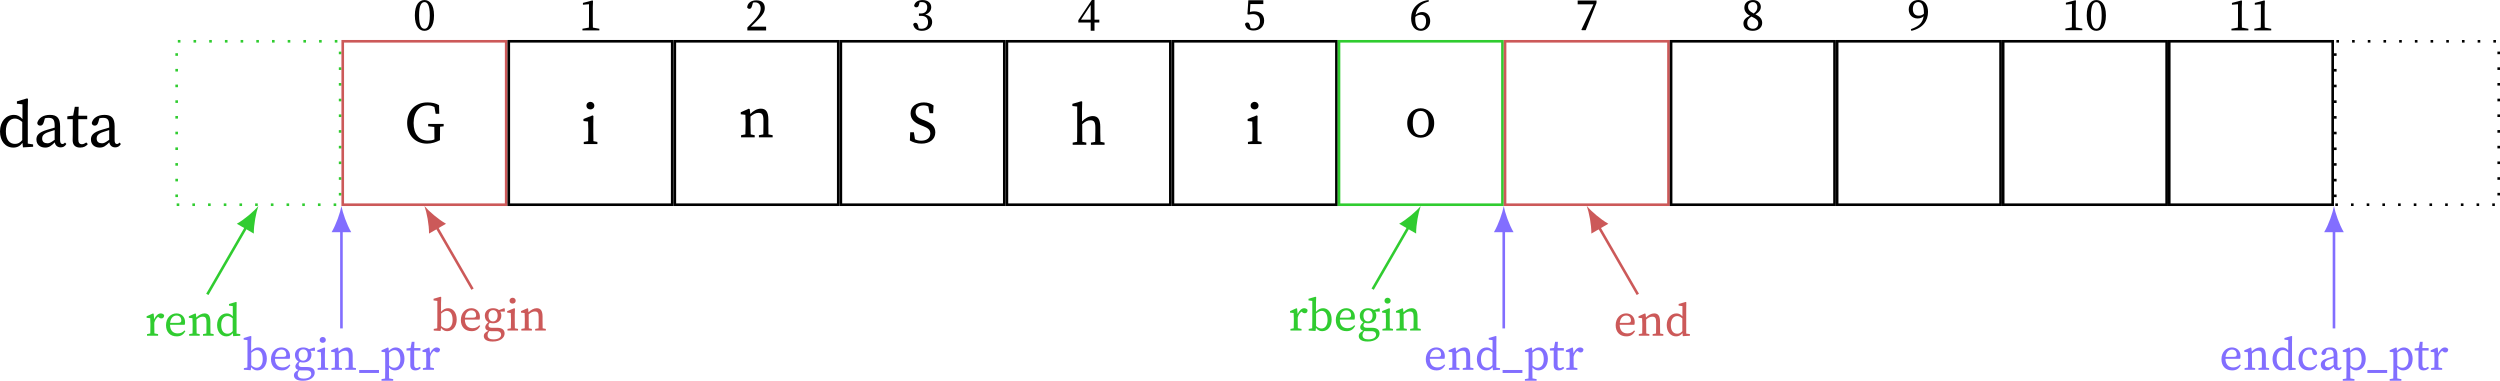 <?xml version="1.0" encoding="UTF-8" standalone="no"?>
<svg
   width="380.999pt"
   height="58.027pt"
   viewBox="0 0 380.999 58.027"
   version="1.2"
   id="svg384"
   sodipodi:docname="algo-linear-list-of-sequence-implement.pdf"
   xmlns:inkscape="http://www.inkscape.org/namespaces/inkscape"
   xmlns:sodipodi="http://sodipodi.sourceforge.net/DTD/sodipodi-0.dtd"
   xmlns:xlink="http://www.w3.org/1999/xlink"
   xmlns="http://www.w3.org/2000/svg"
   xmlns:svg="http://www.w3.org/2000/svg">
  <sodipodi:namedview
     id="namedview386"
     pagecolor="#ffffff"
     bordercolor="#666666"
     borderopacity="1.0"
     inkscape:pageshadow="2"
     inkscape:pageopacity="0.0"
     inkscape:pagecheckerboard="0"
     inkscape:document-units="pt" />
  <defs
     id="defs109">
    <g
       id="g104">
      <symbol
         overflow="visible"
         id="glyph0-0">
        <path
           style="stroke:none"
           d="M 0.719,0 H 5.016 V -6.016 H 0.719 Z M 1.562,-0.453 2.875,-2.562 4.172,-0.453 Z M 1.266,-5.125 2.594,-3 1.266,-0.875 Z M 3.141,-3 4.469,-5.125 v 4.25 z M 1.562,-5.547 H 4.172 L 2.875,-3.453 Z m 0,0"
           id="path2" />
      </symbol>
      <symbol
         overflow="visible"
         id="glyph0-1">
        <path
           style="stroke:none"
           d="m 3.438,0.141 c 0.75,0 1.359,-0.219 1.984,-0.531 v -0.406 c 0,-0.547 0,-1.109 0.016,-1.641 L 5.984,-2.5 V -2.859 H 3.625 V -2.5 l 0.938,0.094 c 0,0.531 0.016,1.078 0.016,1.609 V -0.5 C 4.266,-0.375 3.969,-0.328 3.609,-0.328 2.25,-0.328 1.406,-1.297 1.406,-3 c 0,-1.719 0.922,-2.688 2.156,-2.688 0.359,0 0.703,0.078 1.016,0.25 l 0.188,1.031 H 5.312 l -0.031,-1.312 c -0.5,-0.297 -1.062,-0.422 -1.797,-0.422 -1.828,0 -3.062,1.328 -3.062,3.141 0,1.812 1.219,3.141 3.016,3.141 z m 0,0"
           id="path5" />
      </symbol>
      <symbol
         overflow="visible"
         id="glyph0-2">
        <path
           style="stroke:none"
           d="m 0.312,0 h 2.078 v -0.328 l -0.609,-0.125 c -0.016,-0.438 -0.016,-1.031 -0.016,-1.438 V -3.062 L 1.781,-4.281 1.656,-4.375 0.266,-3.828 v 0.312 L 0.969,-3.438 C 0.984,-3.078 1,-2.797 1,-2.312 v 0.422 c 0,0.406 -0.016,1 -0.016,1.438 l -0.672,0.125 z m 1.016,-5.281 c 0.328,0 0.594,-0.234 0.594,-0.578 0,-0.328 -0.266,-0.578 -0.594,-0.578 -0.344,0 -0.609,0.25 -0.609,0.578 0,0.344 0.266,0.578 0.609,0.578 z m 0,0"
           id="path8" />
      </symbol>
      <symbol
         overflow="visible"
         id="glyph0-3">
        <path
           style="stroke:none"
           d="M 0.359,0 H 2.438 v -0.328 l -0.609,-0.125 c -0.016,-0.438 -0.031,-1.031 -0.031,-1.438 V -3.188 c 0.469,-0.375 0.812,-0.547 1.219,-0.547 0.531,0 0.75,0.266 0.75,1.094 v 0.75 c 0,0.422 0,1 -0.016,1.438 l -0.672,0.125 V 0 h 2.094 v -0.328 l -0.641,-0.125 c 0,-0.438 -0.016,-1.016 -0.016,-1.438 V -2.719 c 0,-1.172 -0.375,-1.656 -1.141,-1.656 -0.562,0 -1.172,0.328 -1.609,0.812 L 1.688,-4.281 1.562,-4.375 l -1.25,0.547 v 0.312 L 1.016,-3.438 c 0.016,0.359 0.031,0.625 0.031,1.125 v 0.422 c 0,0.406 -0.016,1 -0.031,1.438 l -0.656,0.125 z m 0,0"
           id="path11" />
      </symbol>
      <symbol
         overflow="visible"
         id="glyph0-4">
        <path
           style="stroke:none"
           d="m 2.109,0.141 c 1.25,0 2.125,-0.656 2.125,-1.703 0,-0.859 -0.453,-1.375 -1.641,-1.844 L 2.25,-3.531 C 1.594,-3.781 1.234,-4.125 1.234,-4.688 c 0,-0.656 0.531,-1 1.203,-1 0.281,0 0.5,0.047 0.734,0.172 L 3.359,-4.5 H 3.906 l 0.062,-1.172 C 3.578,-5.969 3.094,-6.141 2.5,-6.141 c -1.156,0 -2.031,0.625 -2.031,1.656 0,0.922 0.625,1.453 1.547,1.812 L 2.375,-2.531 c 0.75,0.297 1.094,0.562 1.094,1.125 0,0.703 -0.547,1.094 -1.391,1.094 -0.391,0 -0.656,-0.078 -0.938,-0.219 L 0.969,-1.594 h -0.562 l -0.047,1.25 c 0.406,0.266 1.078,0.484 1.75,0.484 z m 0,0"
           id="path14" />
      </symbol>
      <symbol
         overflow="visible"
         id="glyph0-5">
        <path
           style="stroke:none"
           d="M 0.266,0 H 2.344 v -0.328 l -0.609,-0.125 C 1.719,-0.891 1.719,-1.484 1.719,-1.891 v -1.25 c 0.453,-0.422 0.812,-0.594 1.266,-0.594 0.516,0 0.734,0.266 0.734,1.094 v 0.75 c 0,0.422 -0.016,1 -0.031,1.453 L 3.047,-0.328 V 0 H 5.125 V -0.328 L 4.5,-0.453 C 4.484,-0.891 4.469,-1.469 4.469,-1.891 V -2.719 C 4.469,-3.891 4.094,-4.375 3.328,-4.375 2.75,-4.375 2.125,-4.031 1.688,-3.547 V -5.281 l 0.031,-1.281 -0.125,-0.078 -1.375,0.406 v 0.328 l 0.734,0.078 v 3.938 c 0,0.406 0,1 -0.016,1.438 l -0.672,0.125 z m 0,0"
           id="path17" />
      </symbol>
      <symbol
         overflow="visible"
         id="glyph0-6">
        <path
           style="stroke:none"
           d="m 2.453,0.109 c 1.047,0 2.062,-0.734 2.062,-2.219 0,-1.484 -1.031,-2.266 -2.062,-2.266 -1.031,0 -2.047,0.781 -2.047,2.266 0,1.484 1,2.219 2.047,2.219 z m 0,-0.391 c -0.781,0 -1.203,-0.625 -1.203,-1.828 0,-1.203 0.422,-1.859 1.203,-1.859 0.781,0 1.219,0.656 1.219,1.859 0,1.203 -0.438,1.828 -1.219,1.828 z m 0,0"
           id="path20" />
      </symbol>
      <symbol
         overflow="visible"
         id="glyph1-0">
        <path
           style="stroke:none"
           d="M 0.562,0 H 3.906 V -4.672 H 0.562 Z m 0.656,-0.359 1.016,-1.625 1.016,1.625 z m -0.234,-3.625 1.031,1.656 -1.031,1.641 z m 1.469,1.656 1.031,-1.656 V -0.688 Z M 1.219,-4.312 H 3.25 l -1.016,1.625 z m 0,0"
           id="path23" />
      </symbol>
      <symbol
         overflow="visible"
         id="glyph1-1">
        <path
           style="stroke:none"
           d="m 1.75,0.094 c 0.734,0 1.453,-0.609 1.453,-2.344 0,-1.719 -0.719,-2.344 -1.453,-2.344 -0.75,0 -1.469,0.625 -1.469,2.344 0,1.734 0.719,2.344 1.469,2.344 z m 0,-0.312 c -0.438,0 -0.828,-0.406 -0.828,-2.031 0,-1.625 0.391,-2.031 0.828,-2.031 0.422,0 0.812,0.406 0.812,2.031 0,1.609 -0.391,2.031 -0.812,2.031 z m 0,0"
           id="path26" />
      </symbol>
      <symbol
         overflow="visible"
         id="glyph1-2">
        <path
           style="stroke:none"
           d="M 0.516,0 H 3.094 V -0.25 L 2.109,-0.422 C 2.109,-0.766 2.094,-1.125 2.094,-1.469 V -3.5 l 0.031,-1 -0.094,-0.062 -1.438,0.375 v 0.281 L 1.516,-3.984 V -1.469 C 1.516,-1.125 1.5,-0.766 1.5,-0.422 L 0.516,-0.25 Z m 0,0"
           id="path29" />
      </symbol>
      <symbol
         overflow="visible"
         id="glyph1-3">
        <path
           style="stroke:none"
           d="M 0.344,0 H 3.203 V -0.578 H 0.875 c 0.281,-0.266 0.562,-0.516 0.75,-0.719 1.078,-1.031 1.375,-1.5 1.375,-2.125 0,-0.688 -0.391,-1.172 -1.281,-1.172 -0.703,0 -1.328,0.328 -1.406,1.078 0.078,0.141 0.203,0.219 0.344,0.219 0.203,0 0.312,-0.125 0.406,-0.469 L 1.203,-4.25 c 0.125,-0.031 0.25,-0.031 0.344,-0.031 0.5,0 0.828,0.359 0.828,0.922 0,0.547 -0.312,1.125 -1.016,1.859 -0.297,0.312 -0.656,0.688 -1.016,1.047 z m 0,0"
           id="path32" />
      </symbol>
      <symbol
         overflow="visible"
         id="glyph1-4">
        <path
           style="stroke:none"
           d="m 1.641,0.094 c 0.938,0 1.562,-0.578 1.562,-1.328 0,-0.578 -0.328,-1 -1.047,-1.141 C 2.734,-2.578 3.062,-3 3.062,-3.5 c 0,-0.656 -0.516,-1.094 -1.328,-1.094 -0.641,0 -1.156,0.281 -1.281,0.875 0.062,0.172 0.188,0.234 0.344,0.234 0.234,0 0.328,-0.125 0.406,-0.422 l 0.094,-0.359 c 0.125,-0.016 0.219,-0.016 0.312,-0.016 0.547,0 0.844,0.281 0.844,0.797 0,0.594 -0.359,0.938 -0.984,0.938 H 1.188 V -2.188 h 0.328 c 0.719,0 1.062,0.359 1.062,0.969 0,0.625 -0.344,1 -1.031,1 -0.094,0 -0.234,-0.016 -0.391,-0.047 L 1.078,-0.625 c -0.109,-0.344 -0.172,-0.5 -0.422,-0.5 -0.141,0 -0.266,0.062 -0.344,0.219 0.125,0.703 0.656,1 1.328,1 z m 0,0"
           id="path35" />
      </symbol>
      <symbol
         overflow="visible"
         id="glyph1-5">
        <path
           style="stroke:none"
           d="m 2.062,0.109 h 0.578 v -1.25 H 3.375 v -0.438 H 2.641 v -3 H 2.234 L 0.172,-1.5 v 0.359 H 2.062 Z m -1.484,-1.688 1.484,-2.25 v 2.25 z m 0,0"
           id="path38" />
      </symbol>
      <symbol
         overflow="visible"
         id="glyph1-6">
        <path
           style="stroke:none"
           d="m 1.562,0.094 c 0.984,0 1.625,-0.609 1.625,-1.5 0,-0.922 -0.609,-1.422 -1.516,-1.422 -0.234,0 -0.453,0.031 -0.656,0.094 L 1.094,-3.938 H 3.062 V -4.516 H 0.781 l -0.141,2.125 0.203,0.062 C 1.047,-2.375 1.281,-2.406 1.484,-2.406 c 0.656,0 1.078,0.375 1.078,1.078 0,0.672 -0.359,1.109 -1.047,1.109 -0.125,0 -0.25,-0.016 -0.391,-0.062 l -0.094,-0.375 C 0.922,-1.031 0.828,-1.125 0.625,-1.125 c -0.172,0 -0.297,0.078 -0.359,0.234 0.141,0.656 0.594,0.984 1.297,0.984 z m 0,0"
           id="path41" />
      </symbol>
      <symbol
         overflow="visible"
         id="glyph1-7">
        <path
           style="stroke:none"
           d="m 0.906,-1.734 c 0,-0.109 0.016,-0.203 0.016,-0.297 0.266,-0.234 0.562,-0.312 0.844,-0.312 0.484,0 0.797,0.328 0.797,0.969 0,0.734 -0.328,1.156 -0.797,1.156 C 1.25,-0.219 0.906,-0.688 0.906,-1.734 Z m 0.875,1.828 C 2.5,0.094 3.188,-0.5 3.188,-1.391 c 0,-0.781 -0.453,-1.375 -1.219,-1.375 -0.375,0 -0.719,0.156 -1,0.438 C 1.125,-3.312 1.734,-4.047 2.984,-4.375 l -0.031,-0.219 c -1.719,0.188 -2.672,1.375 -2.672,2.766 0,1.188 0.562,1.922 1.5,1.922 z m 0,0"
           id="path44" />
      </symbol>
      <symbol
         overflow="visible"
         id="glyph1-8">
        <path
           style="stroke:none"
           d="m 1,0 h 0.578 l 1.656,-4.156 v -0.359 h -2.875 V -3.938 h 2.406 l -1.844,3.875 z m 0,0"
           id="path47" />
      </symbol>
      <symbol
         overflow="visible"
         id="glyph1-9">
        <path
           style="stroke:none"
           d="m 1.016,-3.594 c 0,-0.422 0.344,-0.688 0.734,-0.688 0.438,0 0.688,0.344 0.688,0.766 0,0.391 -0.141,0.656 -0.562,0.969 C 1.188,-2.891 1.016,-3.219 1.016,-3.594 Z M 1.75,0.094 c 0.797,0 1.422,-0.484 1.422,-1.188 0,-0.625 -0.344,-0.984 -1.031,-1.328 0.641,-0.359 0.828,-0.781 0.828,-1.109 0,-0.625 -0.469,-1.062 -1.203,-1.062 -0.734,0 -1.312,0.422 -1.312,1.156 0,0.484 0.25,0.891 0.844,1.234 -0.656,0.312 -0.984,0.656 -0.984,1.172 0,0.734 0.594,1.125 1.438,1.125 z M 0.891,-1.078 c 0,-0.469 0.219,-0.734 0.656,-1 0.781,0.359 1.031,0.625 1.031,1.031 0,0.469 -0.312,0.828 -0.812,0.828 -0.516,0 -0.875,-0.359 -0.875,-0.859 z m 0,0"
           id="path50" />
      </symbol>
      <symbol
         overflow="visible"
         id="glyph1-10">
        <path
           style="stroke:none"
           d="m 0.828,-3.219 c 0,-0.703 0.375,-1.062 0.828,-1.062 0.516,0 0.859,0.484 0.859,1.625 0,0.062 0,0.109 -0.016,0.172 -0.219,0.188 -0.453,0.281 -0.766,0.281 -0.516,0 -0.906,-0.297 -0.906,-1.016 z M 0.594,0.109 c 1.812,-0.422 2.547,-1.562 2.547,-2.891 0,-1.109 -0.547,-1.812 -1.453,-1.812 -0.875,0 -1.484,0.578 -1.484,1.438 0,0.859 0.609,1.375 1.344,1.375 0.375,0 0.688,-0.109 0.922,-0.344 -0.125,0.953 -0.672,1.547 -1.938,1.969 z m 0,0"
           id="path53" />
      </symbol>
      <symbol
         overflow="visible"
         id="glyph1-11">
        <path
           style="stroke:none"
           d="M 0.203,0 1.25,0.062 1.312,-0.406 c 0.297,0.391 0.625,0.5 0.953,0.5 0.828,0 1.438,-0.703 1.438,-1.781 0,-1.078 -0.578,-1.719 -1.312,-1.719 -0.391,0 -0.75,0.172 -1.078,0.547 v -1.25 l 0.031,-0.984 -0.109,-0.062 -1.062,0.312 v 0.25 L 0.75,-4.516 v 3.047 c 0,0.312 -0.016,0.781 -0.016,1.125 L 0.203,-0.25 Z M 2.188,-3 c 0.531,0 0.891,0.484 0.891,1.375 0,0.891 -0.422,1.312 -0.922,1.312 -0.25,0 -0.547,-0.109 -0.828,-0.375 V -2.594 C 1.703,-2.906 1.984,-3 2.188,-3 Z m 0,0"
           id="path56" />
      </symbol>
      <symbol
         overflow="visible"
         id="glyph1-12">
        <path
           style="stroke:none"
           d="m 1.906,-3.078 c 0.453,0 0.734,0.266 0.734,0.75 0,0.203 -0.078,0.359 -0.453,0.359 h -1.25 c 0.094,-0.812 0.547,-1.109 0.969,-1.109 z M 1.938,0.094 c 0.703,0 1.047,-0.312 1.328,-0.797 L 3.125,-0.812 C 2.844,-0.5 2.516,-0.359 2.094,-0.359 1.375,-0.359 0.938,-0.812 0.922,-1.672 H 3.156 c 0.031,-0.094 0.062,-0.234 0.062,-0.391 0,-0.844 -0.578,-1.344 -1.312,-1.344 -0.875,0 -1.594,0.719 -1.594,1.797 0,1.062 0.641,1.703 1.625,1.703 z m 0,0"
           id="path59" />
      </symbol>
      <symbol
         overflow="visible"
         id="glyph1-13">
        <path
           style="stroke:none"
           d="m 0.828,0.703 c 0,-0.219 0.078,-0.406 0.266,-0.625 C 1.188,0.094 1.297,0.094 1.375,0.094 h 0.812 c 0.516,0 0.703,0.234 0.703,0.547 0,0.391 -0.406,0.703 -1.172,0.703 -0.547,0 -0.891,-0.188 -0.891,-0.641 z m 0.844,-1.812 c 0.719,0 1.25,-0.422 1.25,-1.156 0,-0.25 -0.062,-0.453 -0.156,-0.625 h 0.688 v -0.438 L 3.344,-3.406 2.562,-3.125 C 2.328,-3.297 2.031,-3.406 1.672,-3.406 c -0.719,0 -1.266,0.422 -1.266,1.141 0,0.484 0.203,0.812 0.547,0.984 -0.359,0.328 -0.484,0.562 -0.484,0.766 0,0.281 0.172,0.453 0.469,0.547 -0.516,0.25 -0.688,0.484 -0.688,0.797 0,0.484 0.406,0.844 1.359,0.844 1.203,0 1.812,-0.609 1.812,-1.219 0,-0.547 -0.359,-0.875 -1.125,-0.875 H 1.469 c -0.344,0 -0.5,-0.125 -0.5,-0.375 0,-0.125 0.062,-0.234 0.188,-0.391 0.141,0.047 0.328,0.078 0.516,0.078 z M 1.656,-1.391 c -0.438,0 -0.688,-0.344 -0.688,-0.859 0,-0.516 0.266,-0.859 0.703,-0.859 0.438,0 0.688,0.328 0.688,0.828 0,0.516 -0.266,0.891 -0.703,0.891 z m 0,0"
           id="path62" />
      </symbol>
      <symbol
         overflow="visible"
         id="glyph1-14">
        <path
           style="stroke:none"
           d="M 0.25,0 H 1.859 V -0.25 L 1.375,-0.344 c 0,-0.359 -0.016,-0.812 -0.016,-1.125 v -0.922 l 0.031,-0.938 -0.109,-0.078 -1.078,0.438 v 0.234 L 0.75,-2.672 c 0.016,0.281 0.031,0.5 0.031,0.875 v 0.328 c 0,0.312 -0.016,0.766 -0.016,1.125 L 0.25,-0.25 Z M 1.031,-4.109 C 1.297,-4.109 1.5,-4.281 1.5,-4.547 1.5,-4.812 1.297,-5 1.031,-5 0.766,-5 0.562,-4.812 0.562,-4.547 c 0,0.266 0.203,0.438 0.469,0.438 z m 0,0"
           id="path65" />
      </symbol>
      <symbol
         overflow="visible"
         id="glyph1-15">
        <path
           style="stroke:none"
           d="M 0.281,0 H 1.891 V -0.25 L 1.422,-0.344 C 1.406,-0.703 1.406,-1.156 1.406,-1.469 V -2.484 C 1.75,-2.781 2.031,-2.906 2.344,-2.906 c 0.422,0 0.578,0.203 0.578,0.844 v 0.594 c 0,0.328 0,0.781 -0.016,1.125 L 2.391,-0.25 V 0 h 1.625 V -0.25 L 3.531,-0.344 C 3.516,-0.703 3.516,-1.141 3.516,-1.469 v -0.641 c 0,-0.922 -0.297,-1.297 -0.891,-1.297 -0.438,0 -0.906,0.266 -1.25,0.625 L 1.312,-3.328 1.219,-3.406 0.234,-2.969 v 0.234 l 0.547,0.062 c 0.016,0.281 0.031,0.484 0.031,0.875 v 0.328 c 0,0.312 -0.016,0.766 -0.016,1.125 L 0.281,-0.25 Z m 0,0"
           id="path68" />
      </symbol>
      <symbol
         overflow="visible"
         id="glyph1-16">
        <path
           style="stroke:none"
           d="M 0.281,0.484 H 3.297 V 0.031 H 0.281 Z m 0,0"
           id="path71" />
      </symbol>
      <symbol
         overflow="visible"
         id="glyph1-17">
        <path
           style="stroke:none"
           d="m 0.25,1.672 h 1.781 v -0.25 L 1.406,1.312 C 1.391,0.938 1.391,0.562 1.391,0.188 V -0.359 C 1.672,-0.016 2,0.094 2.312,0.094 3.125,0.094 3.75,-0.594 3.75,-1.672 3.75,-2.75 3.156,-3.406 2.422,-3.406 c -0.375,0 -0.719,0.172 -1.062,0.531 L 1.328,-3.328 1.219,-3.406 0.25,-2.969 v 0.234 l 0.547,0.062 C 0.812,-2.391 0.812,-2.188 0.812,-1.797 V 0.188 c 0,0.375 0,0.766 -0.016,1.141 L 0.25,1.422 Z M 2.25,-3 c 0.516,0 0.875,0.5 0.875,1.391 0,0.906 -0.422,1.297 -0.953,1.297 -0.25,0 -0.5,-0.094 -0.766,-0.344 V -2.625 C 1.766,-2.906 2.031,-3 2.25,-3 Z m 0,0"
           id="path74" />
      </symbol>
      <symbol
         overflow="visible"
         id="glyph1-18">
        <path
           style="stroke:none"
           d="m 1.422,0.094 c 0.359,0 0.641,-0.141 0.828,-0.375 L 2.078,-0.453 c -0.172,0.125 -0.312,0.188 -0.469,0.188 -0.234,0 -0.375,-0.156 -0.375,-0.516 V -2.938 H 2.188 v -0.375 H 1.234 L 1.281,-4.266 H 0.859 L 0.688,-3.328 0.062,-3.25 v 0.312 h 0.578 v 1.641 c 0,0.266 0,0.422 0,0.594 0,0.547 0.297,0.797 0.781,0.797 z m 0,0"
           id="path77" />
      </symbol>
      <symbol
         overflow="visible"
         id="glyph1-19">
        <path
           style="stroke:none"
           d="m 0.297,0 h 1.688 v -0.25 l -0.562,-0.109 C 1.406,-0.703 1.406,-1.156 1.406,-1.469 v -0.516 c 0.109,-0.406 0.297,-0.688 0.578,-0.906 L 2.062,-2.812 c 0.125,0.109 0.266,0.172 0.422,0.172 0.281,0 0.422,-0.172 0.422,-0.5 C 2.812,-3.297 2.609,-3.406 2.391,-3.406 c -0.375,0 -0.766,0.344 -1,0.891 L 1.312,-3.328 1.219,-3.406 0.234,-2.969 v 0.234 l 0.547,0.062 c 0.016,0.281 0.031,0.484 0.031,0.875 v 0.328 c 0,0.312 -0.016,0.781 -0.016,1.125 l -0.5,0.094 z m 0,0"
           id="path80" />
      </symbol>
      <symbol
         overflow="visible"
         id="glyph1-20">
        <path
           style="stroke:none"
           d="M 0.938,-1.641 C 0.938,-2.578 1.391,-3 1.906,-3 2.125,-3 2.375,-2.922 2.688,-2.641 v 1.938 C 2.438,-0.422 2.219,-0.312 1.906,-0.312 1.359,-0.312 0.938,-0.719 0.938,-1.641 Z M 2.766,0.062 3.844,0 v -0.25 l -0.562,-0.078 v -3.781 L 3.297,-5.094 3.203,-5.156 2.125,-4.844 v 0.25 l 0.578,0.078 v 1.562 C 2.422,-3.297 2.125,-3.406 1.797,-3.406 c -0.844,0 -1.484,0.719 -1.484,1.781 0,1.016 0.578,1.719 1.422,1.719 0.438,0 0.734,-0.188 0.969,-0.5 z m 0,0"
           id="path83" />
      </symbol>
      <symbol
         overflow="visible"
         id="glyph1-21">
        <path
           style="stroke:none"
           d="m 1.891,0.094 c 0.656,0 1.016,-0.281 1.297,-0.797 l -0.156,-0.125 c -0.312,0.375 -0.625,0.469 -0.969,0.469 -0.641,0 -1.141,-0.391 -1.141,-1.328 0,-0.906 0.438,-1.391 1.031,-1.391 0.109,0 0.234,0.016 0.375,0.047 l 0.125,0.469 C 2.5,-2.375 2.594,-2.234 2.844,-2.234 3.016,-2.234 3.125,-2.312 3.156,-2.5 3.062,-3.016 2.547,-3.406 1.922,-3.406 c -0.844,0 -1.609,0.672 -1.609,1.797 0,1.062 0.594,1.703 1.578,1.703 z m 0,0"
           id="path86" />
      </symbol>
      <symbol
         overflow="visible"
         id="glyph1-22">
        <path
           style="stroke:none"
           d="m 2.906,0.062 c 0.234,0 0.438,-0.078 0.594,-0.359 l -0.141,-0.156 c -0.062,0.094 -0.141,0.156 -0.266,0.156 -0.156,0 -0.25,-0.109 -0.25,-0.406 V -2.188 c 0,-0.875 -0.344,-1.219 -1.078,-1.219 -0.719,0 -1.234,0.344 -1.359,0.875 0.016,0.172 0.125,0.281 0.328,0.281 0.188,0 0.297,-0.125 0.359,-0.328 l 0.125,-0.453 C 1.375,-3.078 1.5,-3.078 1.609,-3.078 c 0.453,0 0.656,0.172 0.656,0.844 v 0.188 C 2,-1.969 1.734,-1.891 1.469,-1.812 0.5,-1.531 0.312,-1.172 0.312,-0.781 c 0,0.578 0.422,0.875 0.938,0.875 0.406,0 0.641,-0.188 1.016,-0.562 C 2.328,-0.141 2.562,0.062 2.906,0.062 Z M 0.938,-0.875 c 0,-0.219 0.047,-0.5 0.688,-0.703 0.203,-0.062 0.422,-0.141 0.641,-0.203 v 1.047 C 1.844,-0.438 1.703,-0.375 1.484,-0.375 c -0.312,0 -0.547,-0.141 -0.547,-0.5 z m 0,0"
           id="path89" />
      </symbol>
      <symbol
         overflow="visible"
         id="glyph2-0">
        <path
           style="stroke:none"
           d="m 0.797,0 h 4.781 V -6.672 H 0.797 Z M 1.734,-0.516 3.188,-2.844 4.641,-0.516 Z M 1.406,-5.703 2.875,-3.344 1.406,-0.984 Z M 3.5,-3.344 4.969,-5.703 v 4.719 z M 1.734,-6.172 h 2.906 L 3.188,-3.844 Z m 0,0"
           id="path92" />
      </symbol>
      <symbol
         overflow="visible"
         id="glyph2-1">
        <path
           style="stroke:none"
           d="m 1.344,-2.344 c 0,-1.359 0.641,-1.953 1.375,-1.953 0.328,0 0.672,0.125 1.125,0.516 v 2.766 C 3.484,-0.594 3.172,-0.438 2.734,-0.438 1.938,-0.438 1.344,-1.031 1.344,-2.344 Z M 3.953,0.094 5.5,0 v -0.359 l -0.812,-0.125 V -5.875 L 4.719,-7.297 4.578,-7.375 3.031,-6.922 V -6.562 L 3.875,-6.469 v 2.25 C 3.453,-4.703 3.047,-4.859 2.578,-4.859 c -1.219,0 -2.125,1.016 -2.125,2.531 0,1.453 0.812,2.453 2.031,2.453 0.609,0 1.047,-0.25 1.391,-0.719 z m 0,0"
           id="path95" />
      </symbol>
      <symbol
         overflow="visible"
         id="glyph2-2">
        <path
           style="stroke:none"
           d="m 4.141,0.094 c 0.359,0 0.641,-0.125 0.875,-0.516 L 4.812,-0.641 c -0.109,0.125 -0.219,0.219 -0.391,0.219 C 4.203,-0.422 4.062,-0.578 4.062,-1 v -2.125 c 0,-1.266 -0.5,-1.734 -1.547,-1.734 -1.016,0 -1.75,0.469 -1.938,1.234 0.031,0.25 0.188,0.406 0.469,0.406 0.266,0 0.422,-0.172 0.516,-0.484 L 1.75,-4.344 c 0.219,-0.047 0.391,-0.062 0.547,-0.062 0.656,0 0.938,0.234 0.938,1.203 v 0.281 c -0.391,0.109 -0.75,0.219 -1.125,0.328 -1.391,0.406 -1.656,0.906 -1.656,1.484 0,0.812 0.609,1.234 1.328,1.234 0.594,0 0.922,-0.25 1.469,-0.797 0.078,0.469 0.422,0.766 0.891,0.766 z M 1.328,-1.25 c 0,-0.312 0.094,-0.719 1,-1 0.297,-0.109 0.594,-0.203 0.906,-0.297 V -1.062 C 2.625,-0.625 2.438,-0.531 2.141,-0.531 c -0.469,0 -0.812,-0.203 -0.812,-0.719 z m 0,0"
           id="path98" />
      </symbol>
      <symbol
         overflow="visible"
         id="glyph2-3">
        <path
           style="stroke:none"
           d="m 2.047,0.125 c 0.5,0 0.906,-0.188 1.172,-0.531 l -0.234,-0.25 c -0.25,0.172 -0.453,0.266 -0.672,0.266 -0.344,0 -0.547,-0.219 -0.547,-0.719 v -3.094 H 3.125 v -0.531 H 1.781 L 1.828,-6.094 h -0.594 l -0.25,1.344 -0.891,0.109 v 0.438 h 0.828 v 2.344 C 0.922,-1.469 0.906,-1.25 0.906,-1 c 0,0.766 0.438,1.125 1.141,1.125 z m 0,0"
           id="path101" />
      </symbol>
    </g>
    <clipPath
       id="clip1">
      <path
         d="m 359,7 h 25.773 V 33 H 359 Z m 0,0"
         id="path106" />
    </clipPath>
  </defs>
  <g
     id="surface1"
     transform="translate(-3.774,-1.204)">
    <path
       style="fill:none;stroke:#30cc30;stroke-width:0.399;stroke-linecap:butt;stroke-linejoin:miter;stroke-miterlimit:10;stroke-dasharray:0.399, 1.993;stroke-opacity:1"
       d="m -12.455,-12.452 h 24.91 v 24.906 h -24.91 z m 0,0"
       transform="matrix(1,0,0,-1,43.154,19.95)"
       id="path111" />
    <path
       style="fill:none;stroke:#cc5959;stroke-width:0.399;stroke-linecap:butt;stroke-linejoin:miter;stroke-miterlimit:10;stroke-opacity:1"
       d="m 12.854,-12.452 h 24.906 v 24.906 h -24.906 z m 0,0"
       transform="matrix(1,0,0,-1,43.154,19.95)"
       id="path113" />
    <g
       style="fill:#000000;fill-opacity:1"
       id="g117">
      <use
         xlink:href="#glyph0-1"
         x="65.402"
         y="22.954"
         id="use115"
         width="100%"
         height="100%" />
    </g>
    <path
       style="fill:none;stroke:#000000;stroke-width:0.399;stroke-linecap:butt;stroke-linejoin:miter;stroke-miterlimit:10;stroke-opacity:1"
       d="m 38.158,-12.452 h 24.906 v 24.906 H 38.158 Z m 0,0"
       transform="matrix(1,0,0,-1,43.154,19.95)"
       id="path119" />
    <g
       style="fill:#000000;fill-opacity:1"
       id="g123">
      <use
         xlink:href="#glyph0-2"
         x="92.428"
         y="23.164"
         id="use121"
         width="100%"
         height="100%" />
    </g>
    <path
       style="fill:none;stroke:#000000;stroke-width:0.399;stroke-linecap:butt;stroke-linejoin:miter;stroke-miterlimit:10;stroke-opacity:1"
       d="m 63.463,-12.452 h 24.906 v 24.906 h -24.906 z m 0,0"
       transform="matrix(1,0,0,-1,43.154,19.95)"
       id="path125" />
    <g
       style="fill:#000000;fill-opacity:1"
       id="g129">
      <use
         xlink:href="#glyph0-3"
         x="116.353"
         y="22.138"
         id="use127"
         width="100%"
         height="100%" />
    </g>
    <path
       style="fill:none;stroke:#000000;stroke-width:0.399;stroke-linecap:butt;stroke-linejoin:miter;stroke-miterlimit:10;stroke-opacity:1"
       d="m 88.768,-12.452 h 24.906 v 24.906 H 88.768 Z m 0,0"
       transform="matrix(1,0,0,-1,43.154,19.95)"
       id="path131" />
    <g
       style="fill:#000000;fill-opacity:1"
       id="g135">
      <use
         xlink:href="#glyph0-4"
         x="142.079"
         y="22.954"
         id="use133"
         width="100%"
         height="100%" />
    </g>
    <path
       style="fill:none;stroke:#000000;stroke-width:0.399;stroke-linecap:butt;stroke-linejoin:miter;stroke-miterlimit:10;stroke-opacity:1"
       d="m 114.073,-12.452 h 24.906 v 24.906 h -24.906 z m 0,0"
       transform="matrix(1,0,0,-1,43.154,19.95)"
       id="path137" />
    <g
       style="fill:#000000;fill-opacity:1"
       id="g141">
      <use
         xlink:href="#glyph0-5"
         x="166.985"
         y="23.267"
         id="use139"
         width="100%"
         height="100%" />
    </g>
    <path
       style="fill:none;stroke:#000000;stroke-width:0.399;stroke-linecap:butt;stroke-linejoin:miter;stroke-miterlimit:10;stroke-opacity:1"
       d="m 139.377,-12.452 h 24.91 v 24.906 h -24.91 z m 0,0"
       transform="matrix(1,0,0,-1,43.154,19.95)"
       id="path143" />
    <g
       style="fill:#000000;fill-opacity:1"
       id="g147">
      <use
         xlink:href="#glyph0-2"
         x="193.649"
         y="23.164"
         id="use145"
         width="100%"
         height="100%" />
    </g>
    <path
       style="fill:none;stroke:#30cc30;stroke-width:0.399;stroke-linecap:butt;stroke-linejoin:miter;stroke-miterlimit:10;stroke-opacity:1"
       d="m 164.686,-12.452 h 24.906 v 24.906 h -24.906 z m 0,0"
       transform="matrix(1,0,0,-1,43.154,19.95)"
       id="path149" />
    <g
       style="fill:#000000;fill-opacity:1"
       id="g153">
      <use
         xlink:href="#glyph0-6"
         x="217.829"
         y="22.079"
         id="use151"
         width="100%"
         height="100%" />
    </g>
    <path
       style="fill:none;stroke:#cc5959;stroke-width:0.399;stroke-linecap:butt;stroke-linejoin:miter;stroke-miterlimit:10;stroke-opacity:1"
       d="m 189.991,-12.452 h 24.906 v 24.906 h -24.906 z m 0,0"
       transform="matrix(1,0,0,-1,43.154,19.95)"
       id="path155" />
    <path
       style="fill:none;stroke:#000000;stroke-width:0.399;stroke-linecap:butt;stroke-linejoin:miter;stroke-miterlimit:10;stroke-opacity:1"
       d="m 215.295,-12.452 h 24.906 v 24.906 h -24.906 z m 0,0"
       transform="matrix(1,0,0,-1,43.154,19.95)"
       id="path157" />
    <path
       style="fill:none;stroke:#000000;stroke-width:0.399;stroke-linecap:butt;stroke-linejoin:miter;stroke-miterlimit:10;stroke-opacity:1"
       d="m 240.6,-12.452 h 24.906 v 24.906 h -24.906 z m 0,0"
       transform="matrix(1,0,0,-1,43.154,19.95)"
       id="path159" />
    <path
       style="fill:none;stroke:#000000;stroke-width:0.399;stroke-linecap:butt;stroke-linejoin:miter;stroke-miterlimit:10;stroke-opacity:1"
       d="m 265.905,-12.452 h 24.91 v 24.906 h -24.91 z m 0,0"
       transform="matrix(1,0,0,-1,43.154,19.95)"
       id="path161" />
    <path
       style="fill:none;stroke:#000000;stroke-width:0.399;stroke-linecap:butt;stroke-linejoin:miter;stroke-miterlimit:10;stroke-opacity:1"
       d="m 291.213,-12.452 h 24.906 v 24.906 h -24.906 z m 0,0"
       transform="matrix(1,0,0,-1,43.154,19.95)"
       id="path163" />
    <g
       clip-path="url(#clip1)"
       clip-rule="nonzero"
       id="g167">
      <path
         style="fill:none;stroke:#000000;stroke-width:0.399;stroke-linecap:butt;stroke-linejoin:miter;stroke-miterlimit:10;stroke-dasharray:0.399, 1.993;stroke-opacity:1"
         d="m 316.518,-12.452 h 24.906 v 24.906 h -24.906 z m 0,0"
         transform="matrix(1,0,0,-1,43.154,19.95)"
         id="path165" />
    </g>
    <g
       style="fill:#000000;fill-opacity:1"
       id="g171">
      <use
         xlink:href="#glyph1-1"
         x="66.716"
         y="5.805"
         id="use169"
         width="100%"
         height="100%" />
    </g>
    <g
       style="fill:#000000;fill-opacity:1"
       id="g175">
      <use
         xlink:href="#glyph1-2"
         x="92.021"
         y="5.833"
         id="use173"
         width="100%"
         height="100%" />
    </g>
    <g
       style="fill:#000000;fill-opacity:1"
       id="g179">
      <use
         xlink:href="#glyph1-3"
         x="117.326"
         y="5.85"
         id="use177"
         width="100%"
         height="100%" />
    </g>
    <g
       style="fill:#000000;fill-opacity:1"
       id="g183">
      <use
         xlink:href="#glyph1-4"
         x="142.631"
         y="5.805"
         id="use181"
         width="100%"
         height="100%" />
    </g>
    <g
       style="fill:#000000;fill-opacity:1"
       id="g187">
      <use
         xlink:href="#glyph1-5"
         x="167.936"
         y="5.784"
         id="use185"
         width="100%"
         height="100%" />
    </g>
    <g
       style="fill:#000000;fill-opacity:1"
       id="g191">
      <use
         xlink:href="#glyph1-6"
         x="193.241"
         y="5.76"
         id="use189"
         width="100%"
         height="100%" />
    </g>
    <g
       style="fill:#000000;fill-opacity:1"
       id="g195">
      <use
         xlink:href="#glyph1-7"
         x="218.546"
         y="5.805"
         id="use193"
         width="100%"
         height="100%" />
    </g>
    <g
       style="fill:#000000;fill-opacity:1"
       id="g199">
      <use
         xlink:href="#glyph1-8"
         x="243.851"
         y="5.805"
         id="use197"
         width="100%"
         height="100%" />
    </g>
    <g
       style="fill:#000000;fill-opacity:1"
       id="g203">
      <use
         xlink:href="#glyph1-9"
         x="269.157"
         y="5.805"
         id="use201"
         width="100%"
         height="100%" />
    </g>
    <g
       style="fill:#000000;fill-opacity:1"
       id="g207">
      <use
         xlink:href="#glyph1-10"
         x="294.462"
         y="5.798"
         id="use205"
         width="100%"
         height="100%" />
    </g>
    <g
       style="fill:#000000;fill-opacity:1"
       id="g213">
      <use
         xlink:href="#glyph1-2"
         x="318.023"
         y="5.805"
         id="use209"
         width="100%"
         height="100%" />
      <use
         xlink:href="#glyph1-1"
         x="321.51"
         y="5.805"
         id="use211"
         width="100%"
         height="100%" />
    </g>
    <g
       style="fill:#000000;fill-opacity:1"
       id="g219">
      <use
         xlink:href="#glyph1-2"
         x="343.328"
         y="5.833"
         id="use215"
         width="100%"
         height="100%" />
      <use
         xlink:href="#glyph1-2"
         x="346.815"
         y="5.833"
         id="use217"
         width="100%"
         height="100%" />
    </g>
    <g
       style="fill:#826eff;fill-opacity:1"
       id="g233">
      <use
         xlink:href="#glyph1-11"
         x="40.736"
         y="57.559"
         id="use221"
         width="100%"
         height="100%" />
      <use
         xlink:href="#glyph1-12"
         x="44.76"
         y="57.559"
         id="use223"
         width="100%"
         height="100%" />
      <use
         xlink:href="#glyph1-13"
         x="48.317"
         y="57.559"
         id="use225"
         width="100%"
         height="100%" />
      <use
         xlink:href="#glyph1-14"
         x="51.929"
         y="57.559"
         id="use227"
         width="100%"
         height="100%" />
      <use
         xlink:href="#glyph1-15"
         x="54.007"
         y="57.559"
         id="use229"
         width="100%"
         height="100%" />
      <use
         xlink:href="#glyph1-16"
         x="58.233"
         y="57.559"
         id="use231"
         width="100%"
         height="100%" />
    </g>
    <g
       style="fill:#826eff;fill-opacity:1"
       id="g237">
      <use
         xlink:href="#glyph1-17"
         x="61.665"
         y="57.559"
         id="use235"
         width="100%"
         height="100%" />
    </g>
    <g
       style="fill:#826eff;fill-opacity:1"
       id="g243">
      <use
         xlink:href="#glyph1-18"
         x="65.661"
         y="57.559"
         id="use239"
         width="100%"
         height="100%" />
      <use
         xlink:href="#glyph1-19"
         x="67.927"
         y="57.559"
         id="use241"
         width="100%"
         height="100%" />
    </g>
    <path
       style="fill:none;stroke:#826eff;stroke-width:0.399;stroke-linecap:butt;stroke-linejoin:miter;stroke-miterlimit:10;stroke-opacity:1"
       d="M 12.655,-31.304 V -16.238"
       transform="matrix(1,0,0,-1,43.154,19.95)"
       id="path245" />
    <path
       style="fill:#826eff;fill-opacity:1;fill-rule:nonzero;stroke:none"
       d="m 55.809,32.602 c -0.199,1.062 -0.801,2.789 -1.496,3.984 h 2.988 c -0.695,-1.195 -1.293,-2.922 -1.492,-3.984"
       id="path247" />
    <g
       style="fill:#826eff;fill-opacity:1"
       id="g257">
      <use
         xlink:href="#glyph1-12"
         x="220.752"
         y="57.559"
         id="use249"
         width="100%"
         height="100%" />
      <use
         xlink:href="#glyph1-15"
         x="224.309"
         y="57.559"
         id="use251"
         width="100%"
         height="100%" />
      <use
         xlink:href="#glyph1-20"
         x="228.535"
         y="57.559"
         id="use253"
         width="100%"
         height="100%" />
      <use
         xlink:href="#glyph1-16"
         x="232.489"
         y="57.559"
         id="use255"
         width="100%"
         height="100%" />
    </g>
    <g
       style="fill:#826eff;fill-opacity:1"
       id="g261">
      <use
         xlink:href="#glyph1-17"
         x="235.92"
         y="57.559"
         id="use259"
         width="100%"
         height="100%" />
    </g>
    <g
       style="fill:#826eff;fill-opacity:1"
       id="g267">
      <use
         xlink:href="#glyph1-18"
         x="239.916"
         y="57.559"
         id="use263"
         width="100%"
         height="100%" />
      <use
         xlink:href="#glyph1-19"
         x="242.183"
         y="57.559"
         id="use265"
         width="100%"
         height="100%" />
    </g>
    <path
       style="fill:none;stroke:#826eff;stroke-width:0.399;stroke-linecap:butt;stroke-linejoin:miter;stroke-miterlimit:10;stroke-opacity:1"
       d="M 189.791,-31.304 V -16.238"
       transform="matrix(1,0,0,-1,43.154,19.95)"
       id="path269" />
    <path
       style="fill:#826eff;fill-opacity:1;fill-rule:nonzero;stroke:none"
       d="m 232.945,32.602 c -0.199,1.062 -0.797,2.789 -1.496,3.984 h 2.988 c -0.695,-1.195 -1.293,-2.922 -1.492,-3.984"
       id="path271" />
    <g
       style="fill:#826eff;fill-opacity:1"
       id="g283">
      <use
         xlink:href="#glyph1-12"
         x="342.012"
         y="57.559"
         id="use273"
         width="100%"
         height="100%" />
      <use
         xlink:href="#glyph1-15"
         x="345.569"
         y="57.559"
         id="use275"
         width="100%"
         height="100%" />
      <use
         xlink:href="#glyph1-20"
         x="349.795"
         y="57.559"
         id="use277"
         width="100%"
         height="100%" />
      <use
         xlink:href="#glyph1-21"
         x="353.749"
         y="57.559"
         id="use279"
         width="100%"
         height="100%" />
      <use
         xlink:href="#glyph1-22"
         x="357.152"
         y="57.559"
         id="use281"
         width="100%"
         height="100%" />
    </g>
    <g
       style="fill:#826eff;fill-opacity:1"
       id="g287">
      <use
         xlink:href="#glyph1-17"
         x="360.562"
         y="57.559"
         id="use285"
         width="100%"
         height="100%" />
    </g>
    <g
       style="fill:#826eff;fill-opacity:1"
       id="g291">
      <use
         xlink:href="#glyph1-16"
         x="364.28"
         y="57.559"
         id="use289"
         width="100%"
         height="100%" />
    </g>
    <g
       style="fill:#826eff;fill-opacity:1"
       id="g295">
      <use
         xlink:href="#glyph1-17"
         x="367.711"
         y="57.559"
         id="use293"
         width="100%"
         height="100%" />
    </g>
    <g
       style="fill:#826eff;fill-opacity:1"
       id="g301">
      <use
         xlink:href="#glyph1-18"
         x="371.707"
         y="57.559"
         id="use297"
         width="100%"
         height="100%" />
      <use
         xlink:href="#glyph1-19"
         x="373.973"
         y="57.559"
         id="use299"
         width="100%"
         height="100%" />
    </g>
    <path
       style="fill:none;stroke:#826eff;stroke-width:0.399;stroke-linecap:butt;stroke-linejoin:miter;stroke-miterlimit:10;stroke-opacity:1"
       d="M 316.319,-31.304 V -16.238"
       transform="matrix(1,0,0,-1,43.154,19.95)"
       id="path303" />
    <path
       style="fill:#826eff;fill-opacity:1;fill-rule:nonzero;stroke:none"
       d="m 359.473,32.602 c -0.199,1.062 -0.797,2.789 -1.496,3.984 h 2.988 c -0.695,-1.195 -1.293,-2.922 -1.492,-3.984"
       id="path305" />
    <g
       style="fill:#cc5959;fill-opacity:1"
       id="g317">
      <use
         xlink:href="#glyph1-11"
         x="69.673"
         y="51.581"
         id="use307"
         width="100%"
         height="100%" />
      <use
         xlink:href="#glyph1-12"
         x="73.697"
         y="51.581"
         id="use309"
         width="100%"
         height="100%" />
      <use
         xlink:href="#glyph1-13"
         x="77.254"
         y="51.581"
         id="use311"
         width="100%"
         height="100%" />
      <use
         xlink:href="#glyph1-14"
         x="80.866"
         y="51.581"
         id="use313"
         width="100%"
         height="100%" />
      <use
         xlink:href="#glyph1-15"
         x="82.944"
         y="51.581"
         id="use315"
         width="100%"
         height="100%" />
    </g>
    <path
       style="fill:none;stroke:#cc5959;stroke-width:0.399;stroke-linecap:butt;stroke-linejoin:miter;stroke-miterlimit:10;stroke-opacity:1"
       d="m 32.631,-25.323 -5.531,9.566"
       transform="matrix(1,0,0,-1,43.154,19.95)"
       id="path319" />
    <path
       style="fill:#cc5959;fill-opacity:1;fill-rule:nonzero;stroke:none"
       d="m 68.461,32.602 c 0.359,1.02 0.703,2.816 0.699,4.199 l 2.586,-1.496 c -1.199,-0.688 -2.582,-1.883 -3.285,-2.703"
       id="path321" />
    <g
       style="fill:#cc5959;fill-opacity:1"
       id="g329">
      <use
         xlink:href="#glyph1-12"
         x="249.689"
         y="52.373"
         id="use323"
         width="100%"
         height="100%" />
      <use
         xlink:href="#glyph1-15"
         x="253.246"
         y="52.373"
         id="use325"
         width="100%"
         height="100%" />
      <use
         xlink:href="#glyph1-20"
         x="257.472"
         y="52.373"
         id="use327"
         width="100%"
         height="100%" />
    </g>
    <path
       style="fill:none;stroke:#cc5959;stroke-width:0.399;stroke-linecap:butt;stroke-linejoin:miter;stroke-miterlimit:10;stroke-opacity:1"
       d="m 210.225,-26.116 -5.988,10.359"
       transform="matrix(1,0,0,-1,43.154,19.95)"
       id="path331" />
    <path
       style="fill:#cc5959;fill-opacity:1;fill-rule:nonzero;stroke:none"
       d="m 245.598,32.602 c 0.359,1.02 0.707,2.816 0.699,4.199 l 2.59,-1.496 c -1.203,-0.688 -2.586,-1.883 -3.289,-2.703"
       id="path333" />
    <g
       style="fill:#30cc30;fill-opacity:1"
       id="g337">
      <use
         xlink:href="#glyph1-19"
         x="25.883"
         y="52.373"
         id="use335"
         width="100%"
         height="100%" />
    </g>
    <g
       style="fill:#30cc30;fill-opacity:1"
       id="g345">
      <use
         xlink:href="#glyph1-12"
         x="28.763"
         y="52.373"
         id="use339"
         width="100%"
         height="100%" />
      <use
         xlink:href="#glyph1-15"
         x="32.32"
         y="52.373"
         id="use341"
         width="100%"
         height="100%" />
      <use
         xlink:href="#glyph1-20"
         x="36.546"
         y="52.373"
         id="use343"
         width="100%"
         height="100%" />
    </g>
    <path
       style="fill:none;stroke:#30cc30;stroke-width:0.399;stroke-linecap:butt;stroke-linejoin:miter;stroke-miterlimit:10;stroke-opacity:1"
       d="m -7.783,-26.116 5.988,10.359"
       transform="matrix(1,0,0,-1,43.154,19.95)"
       id="path347" />
    <path
       style="fill:#30cc30;fill-opacity:1;fill-rule:nonzero;stroke:none"
       d="m 43.152,32.602 c -0.703,0.82 -2.086,2.016 -3.285,2.703 l 2.586,1.496 c -0.004,-1.383 0.34,-3.18 0.699,-4.199"
       id="path349" />
    <g
       style="fill:#30cc30;fill-opacity:1"
       id="g353">
      <use
         xlink:href="#glyph1-19"
         x="200.142"
         y="51.581"
         id="use351"
         width="100%"
         height="100%" />
    </g>
    <g
       style="fill:#30cc30;fill-opacity:1"
       id="g365">
      <use
         xlink:href="#glyph1-11"
         x="203.015"
         y="51.581"
         id="use355"
         width="100%"
         height="100%" />
      <use
         xlink:href="#glyph1-12"
         x="207.039"
         y="51.581"
         id="use357"
         width="100%"
         height="100%" />
      <use
         xlink:href="#glyph1-13"
         x="210.596"
         y="51.581"
         id="use359"
         width="100%"
         height="100%" />
      <use
         xlink:href="#glyph1-14"
         x="214.208"
         y="51.581"
         id="use361"
         width="100%"
         height="100%" />
      <use
         xlink:href="#glyph1-15"
         x="216.286"
         y="51.581"
         id="use363"
         width="100%"
         height="100%" />
    </g>
    <path
       style="fill:none;stroke:#30cc30;stroke-width:0.399;stroke-linecap:butt;stroke-linejoin:miter;stroke-miterlimit:10;stroke-opacity:1"
       d="m 169.811,-25.323 5.531,9.566"
       transform="matrix(1,0,0,-1,43.154,19.95)"
       id="path367" />
    <path
       style="fill:#30cc30;fill-opacity:1;fill-rule:nonzero;stroke:none"
       d="m 220.293,32.602 c -0.707,0.82 -2.086,2.016 -3.289,2.703 l 2.586,1.496 c -0.004,-1.383 0.344,-3.18 0.703,-4.199"
       id="path369" />
    <g
       style="fill:#000000;fill-opacity:1"
       id="g373">
      <use
         xlink:href="#glyph2-1"
         x="3.321"
         y="23.571"
         id="use371"
         width="100%"
         height="100%" />
    </g>
    <g
       style="fill:#000000;fill-opacity:1"
       id="g381">
      <use
         xlink:href="#glyph2-2"
         x="8.87"
         y="23.571"
         id="use375"
         width="100%"
         height="100%" />
      <use
         xlink:href="#glyph2-3"
         x="13.941"
         y="23.571"
         id="use377"
         width="100%"
         height="100%" />
      <use
         xlink:href="#glyph2-2"
         x="17.179"
         y="23.571"
         id="use379"
         width="100%"
         height="100%" />
    </g>
  </g>
</svg>
